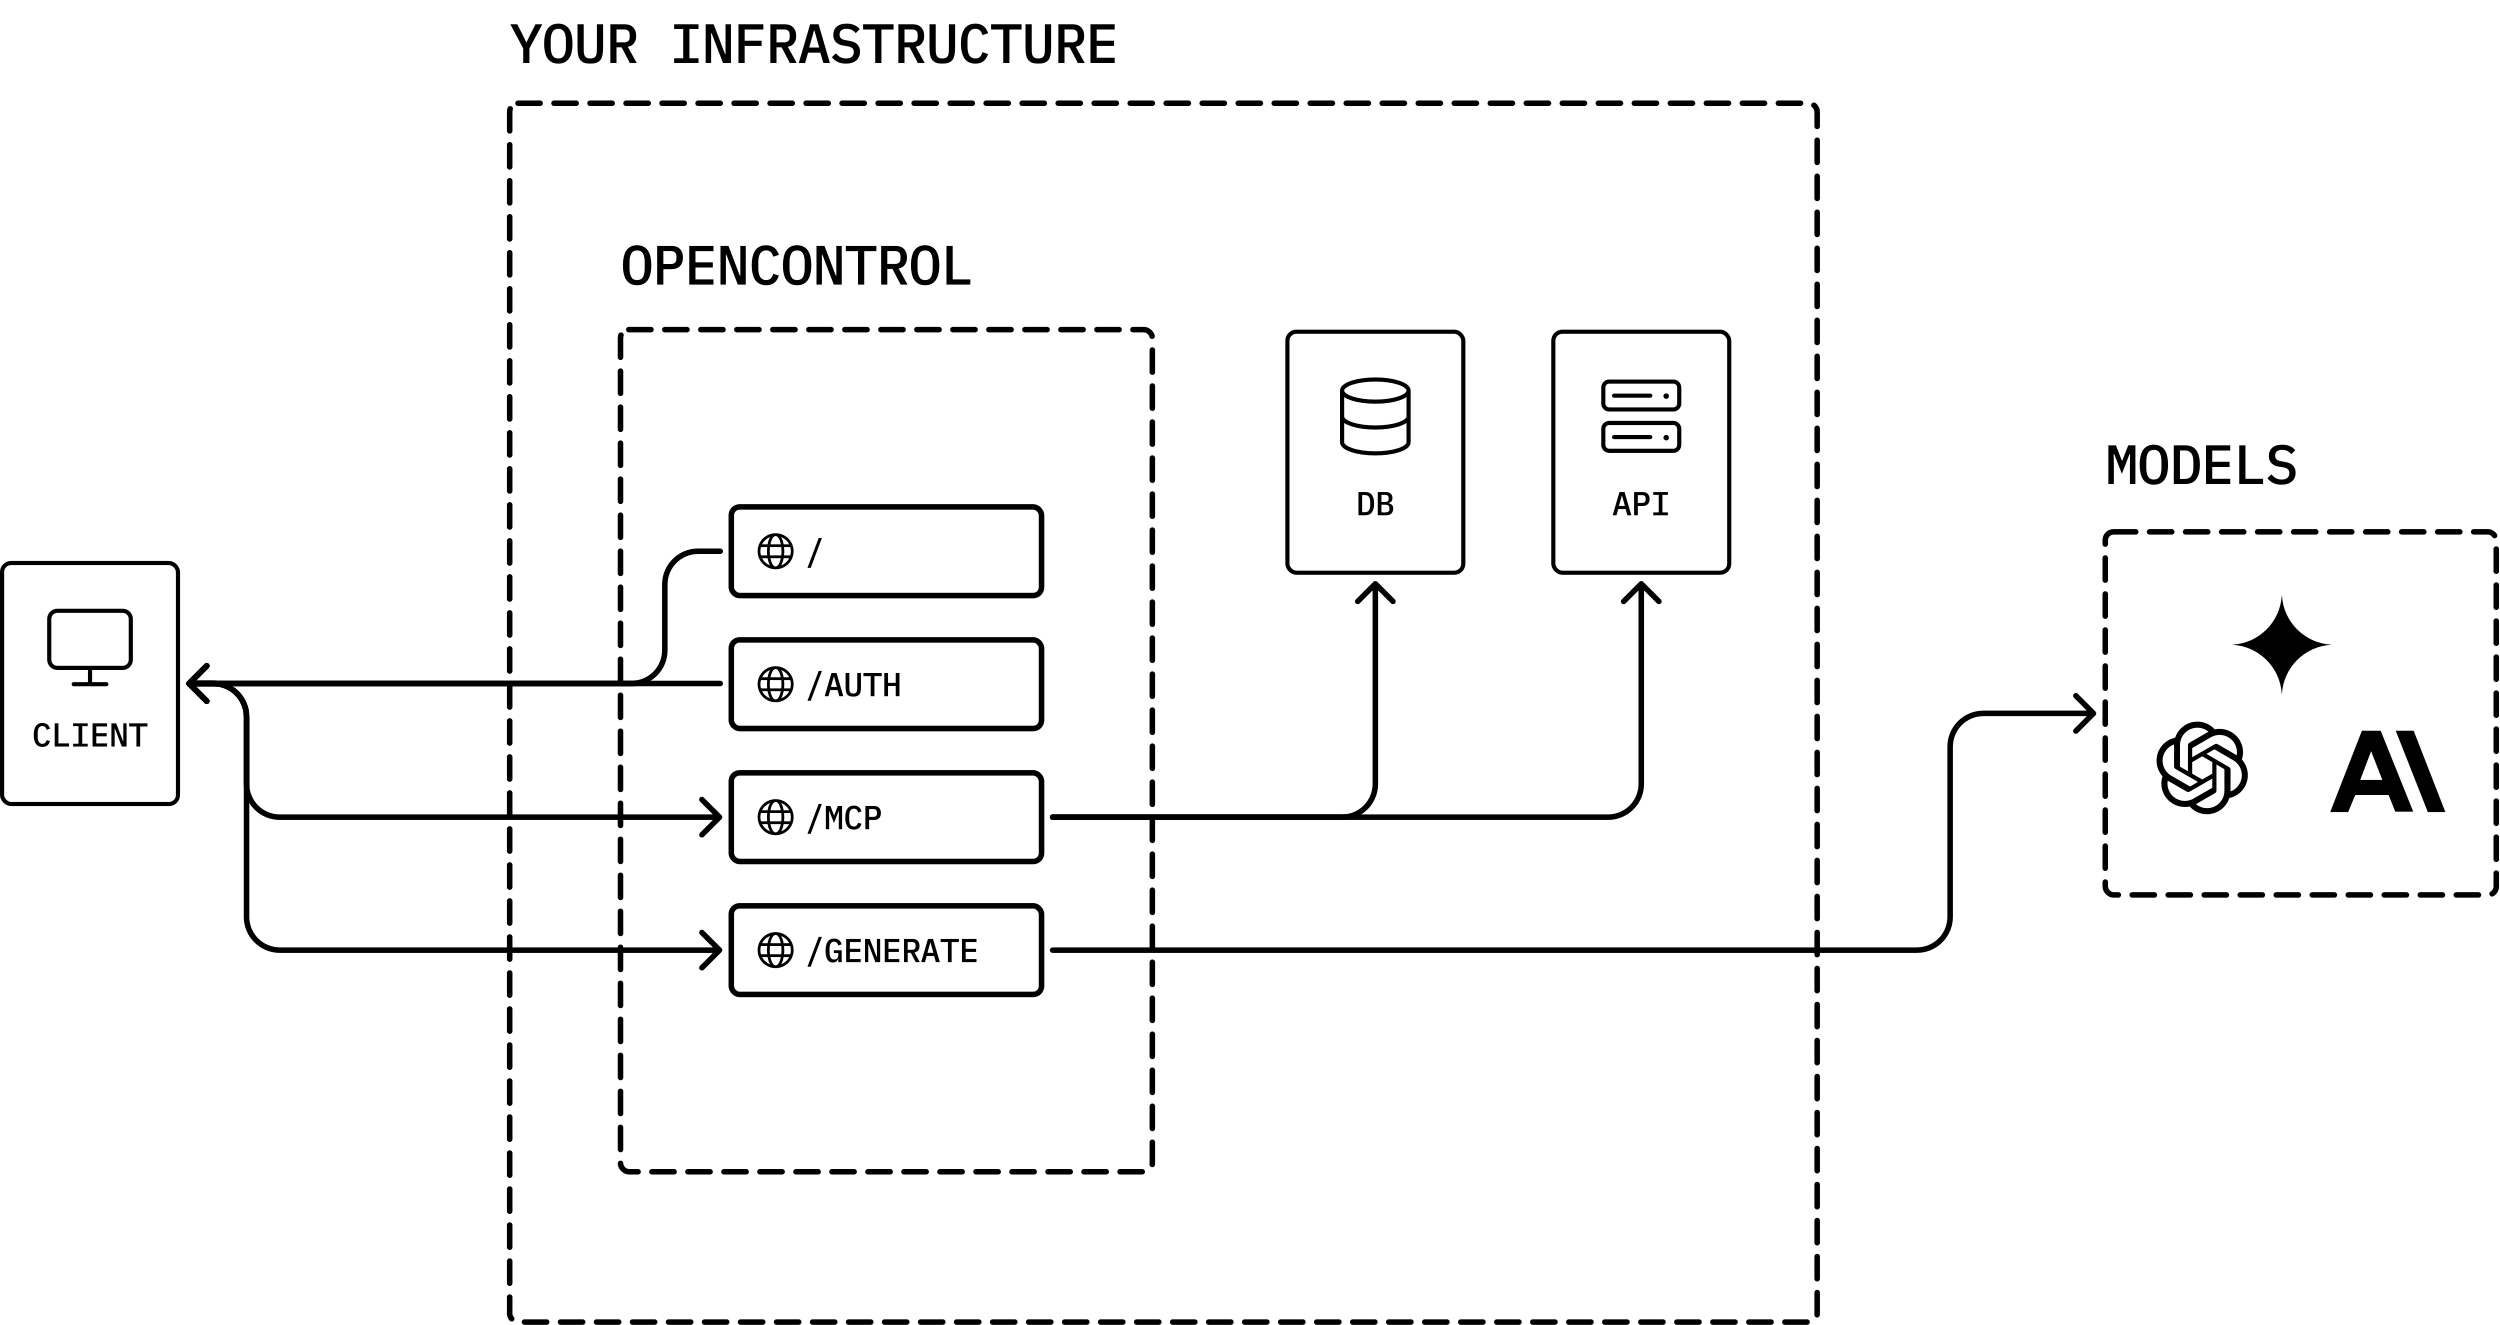 <svg width="1805" height="957" viewBox="0 0 1805 957" fill="none" xmlns="http://www.w3.org/2000/svg">
<rect x="448" y="238" width="384" height="608" rx="6" stroke="currentColor" stroke-width="4" stroke-linecap="round" stroke-dasharray="16 10"/>
<path d="M460 205.943C458.24 205.943 456.707 205.623 455.4 204.983C454.12 204.316 453.053 203.37 452.2 202.143C451.373 200.916 450.76 199.41 450.36 197.623C449.96 195.836 449.76 193.796 449.76 191.503C449.76 189.236 449.96 187.21 450.36 185.423C450.76 183.61 451.373 182.09 452.2 180.863C453.053 179.636 454.12 178.703 455.4 178.063C456.707 177.396 458.24 177.063 460 177.063C461.76 177.063 463.28 177.396 464.56 178.063C465.867 178.703 466.933 179.636 467.76 180.863C468.613 182.09 469.24 183.61 469.64 185.423C470.04 187.21 470.24 189.236 470.24 191.503C470.24 193.796 470.04 195.836 469.64 197.623C469.24 199.41 468.613 200.916 467.76 202.143C466.933 203.37 465.867 204.316 464.56 204.983C463.28 205.623 461.76 205.943 460 205.943ZM460 202.223C462 202.223 463.413 201.476 464.24 199.983C465.067 198.463 465.48 196.41 465.48 193.823V189.143C465.48 186.583 465.067 184.556 464.24 183.063C463.413 181.543 462 180.783 460 180.783C458 180.783 456.587 181.543 455.76 183.063C454.933 184.556 454.52 186.583 454.52 189.143V193.863C454.52 196.423 454.933 198.463 455.76 199.983C456.587 201.476 458 202.223 460 202.223ZM474.464 205.463V177.543H484.904C487.571 177.543 489.598 178.29 490.984 179.783C492.398 181.276 493.104 183.33 493.104 185.943C493.104 188.556 492.398 190.61 490.984 192.103C489.598 193.596 487.571 194.343 484.904 194.343H478.944V205.463H474.464ZM478.944 190.623H484.224C486.998 190.623 488.384 189.343 488.384 186.783V185.063C488.384 182.53 486.998 181.263 484.224 181.263H478.944V190.623ZM497.649 205.463V177.543H515.129V181.303H502.129V189.423H514.649V193.183H502.129V201.703H515.129V205.463H497.649ZM524.473 183.983H524.113V205.463H520.193V177.543H525.953L534.153 199.023H534.513V177.543H538.433V205.463H532.673L524.473 183.983ZM553.218 205.943C549.671 205.943 547.031 204.69 545.298 202.183C543.591 199.676 542.738 196.116 542.738 191.503C542.738 186.89 543.591 183.33 545.298 180.823C547.031 178.316 549.671 177.063 553.218 177.063C554.578 177.063 555.751 177.25 556.738 177.623C557.751 177.97 558.618 178.463 559.338 179.103C560.058 179.716 560.658 180.45 561.138 181.303C561.644 182.13 562.058 183.023 562.378 183.983L558.338 185.343C558.124 184.703 557.884 184.103 557.618 183.543C557.351 182.983 557.018 182.503 556.618 182.103C556.218 181.703 555.738 181.383 555.178 181.143C554.644 180.903 553.978 180.783 553.178 180.783C551.204 180.783 549.764 181.543 548.858 183.063C547.951 184.556 547.498 186.583 547.498 189.143V193.863C547.498 196.423 547.951 198.463 548.858 199.983C549.764 201.476 551.204 202.223 553.178 202.223C553.978 202.223 554.644 202.103 555.178 201.863C555.738 201.623 556.218 201.303 556.618 200.903C557.018 200.503 557.351 200.023 557.618 199.463C557.884 198.903 558.124 198.303 558.338 197.663L562.378 199.023C562.058 199.983 561.644 200.89 561.138 201.743C560.658 202.57 560.058 203.303 559.338 203.943C558.618 204.556 557.751 205.05 556.738 205.423C555.751 205.77 554.578 205.943 553.218 205.943ZM575.522 205.943C573.762 205.943 572.229 205.623 570.922 204.983C569.642 204.316 568.575 203.37 567.722 202.143C566.895 200.916 566.282 199.41 565.882 197.623C565.482 195.836 565.282 193.796 565.282 191.503C565.282 189.236 565.482 187.21 565.882 185.423C566.282 183.61 566.895 182.09 567.722 180.863C568.575 179.636 569.642 178.703 570.922 178.063C572.229 177.396 573.762 177.063 575.522 177.063C577.282 177.063 578.802 177.396 580.082 178.063C581.389 178.703 582.455 179.636 583.282 180.863C584.135 182.09 584.762 183.61 585.162 185.423C585.562 187.21 585.762 189.236 585.762 191.503C585.762 193.796 585.562 195.836 585.162 197.623C584.762 199.41 584.135 200.916 583.282 202.143C582.455 203.37 581.389 204.316 580.082 204.983C578.802 205.623 577.282 205.943 575.522 205.943ZM575.522 202.223C577.522 202.223 578.935 201.476 579.762 199.983C580.589 198.463 581.002 196.41 581.002 193.823V189.143C581.002 186.583 580.589 184.556 579.762 183.063C578.935 181.543 577.522 180.783 575.522 180.783C573.522 180.783 572.109 181.543 571.282 183.063C570.455 184.556 570.042 186.583 570.042 189.143V193.863C570.042 196.423 570.455 198.463 571.282 199.983C572.109 201.476 573.522 202.223 575.522 202.223ZM593.786 183.983H593.426V205.463H589.506V177.543H595.266L603.466 199.023H603.826V177.543H607.746V205.463H601.986L593.786 183.983ZM623.971 181.303V205.463H619.491V181.303H610.731V177.543H632.731V181.303H623.971ZM640.635 205.463H636.195V177.543H646.635C649.302 177.543 651.328 178.29 652.715 179.783C654.128 181.276 654.835 183.33 654.835 185.943C654.835 188.076 654.315 189.836 653.275 191.223C652.235 192.61 650.742 193.463 648.795 193.783L655.235 205.463H650.275L644.355 194.183H640.635V205.463ZM645.995 190.583C648.768 190.583 650.155 189.316 650.155 186.783V185.063C650.155 182.53 648.768 181.263 645.995 181.263H640.635V190.583H645.995ZM667.939 205.943C666.179 205.943 664.646 205.623 663.339 204.983C662.059 204.316 660.993 203.37 660.139 202.143C659.313 200.916 658.699 199.41 658.299 197.623C657.899 195.836 657.699 193.796 657.699 191.503C657.699 189.236 657.899 187.21 658.299 185.423C658.699 183.61 659.313 182.09 660.139 180.863C660.993 179.636 662.059 178.703 663.339 178.063C664.646 177.396 666.179 177.063 667.939 177.063C669.699 177.063 671.219 177.396 672.499 178.063C673.806 178.703 674.873 179.636 675.699 180.863C676.553 182.09 677.179 183.61 677.579 185.423C677.979 187.21 678.179 189.236 678.179 191.503C678.179 193.796 677.979 195.836 677.579 197.623C677.179 199.41 676.553 200.916 675.699 202.143C674.873 203.37 673.806 204.316 672.499 204.983C671.219 205.623 669.699 205.943 667.939 205.943ZM667.939 202.223C669.939 202.223 671.353 201.476 672.179 199.983C673.006 198.463 673.419 196.41 673.419 193.823V189.143C673.419 186.583 673.006 184.556 672.179 183.063C671.353 181.543 669.939 180.783 667.939 180.783C665.939 180.783 664.526 181.543 663.699 183.063C662.873 184.556 662.459 186.583 662.459 189.143V193.863C662.459 196.423 662.873 198.463 663.699 199.983C664.526 201.476 665.939 202.223 667.939 202.223ZM683.364 205.463V177.543H687.844V201.703H700.564V205.463H683.364Z" fill="currentColor"/>
<path fill-rule="evenodd" clip-rule="evenodd" d="M555.92 395C555.803 396.019 555.745 397.04 555.745 398C555.745 398.96 555.803 399.981 555.92 401H564.08C564.197 399.981 564.255 398.96 564.255 398C564.255 397.04 564.197 396.019 564.08 395H555.92ZM553.908 395C553.798 396.028 553.745 397.046 553.745 398C553.745 398.954 553.798 399.972 553.908 401H549.417C549.141 400.026 549 399.016 549 398C549 396.984 549.141 395.974 549.417 395H553.908ZM556.232 393H563.768C563.587 392.089 563.354 391.214 563.067 390.422C562.665 389.308 562.179 388.423 561.637 387.831C561.109 387.255 560.571 387 560 387C559.429 387 558.891 387.255 558.363 387.831C557.821 388.423 557.335 389.308 556.933 390.422C556.646 391.214 556.413 392.089 556.232 393ZM555.954 387.771C555.602 388.375 555.304 389.044 555.052 389.741C554.687 390.75 554.404 391.861 554.196 393H550.202C550.725 391.975 551.406 391.038 552.222 390.222C553.243 389.2 554.456 388.39 555.79 387.837C555.845 387.815 555.899 387.793 555.954 387.771ZM547.809 393.485C547.866 393.331 547.926 393.177 547.99 393.025C548.643 391.448 549.6 390.015 550.808 388.808C552.015 387.6 553.448 386.643 555.025 385.99C556.602 385.336 558.293 385 560 385C561.707 385 563.398 385.336 564.975 385.99C566.552 386.643 567.985 387.6 569.192 388.808C570.4 390.015 571.357 391.448 572.01 393.025C572.074 393.177 572.134 393.331 572.191 393.485C572.259 393.598 572.305 393.726 572.324 393.862C572.771 395.194 573 396.591 573 398C573 399.409 572.771 400.806 572.324 402.138C572.305 402.274 572.259 402.402 572.191 402.515C572.134 402.669 572.074 402.823 572.01 402.975C571.357 404.552 570.4 405.985 569.192 407.192C567.985 408.4 566.552 409.357 564.975 410.01C563.398 410.664 561.707 411 560 411C558.293 411 556.602 410.664 555.025 410.01C553.448 409.357 552.015 408.4 550.808 407.192C549.6 405.985 548.643 404.552 547.99 402.975C547.926 402.823 547.866 402.669 547.809 402.515C547.741 402.402 547.695 402.274 547.676 402.138C547.229 400.806 547 399.409 547 398C547 396.591 547.229 395.194 547.676 393.862C547.695 393.726 547.741 393.598 547.809 393.485ZM550.202 403C550.725 404.025 551.406 404.962 552.222 405.778C553.243 406.8 554.456 407.61 555.79 408.163C555.845 408.185 555.899 408.207 555.954 408.229C555.602 407.625 555.304 406.956 555.052 406.259C554.687 405.25 554.404 404.139 554.196 403H550.202ZM556.232 403C556.413 403.911 556.646 404.786 556.933 405.578C557.335 406.692 557.821 407.577 558.363 408.169C558.891 408.745 559.429 409 560 409C560.571 409 561.109 408.745 561.637 408.169C562.179 407.577 562.665 406.692 563.067 405.578C563.354 404.786 563.587 403.911 563.768 403H556.232ZM565.804 403C565.596 404.139 565.313 405.25 564.948 406.259C564.696 406.956 564.398 407.625 564.046 408.229C564.101 408.207 564.155 408.185 564.21 408.163C565.544 407.61 566.757 406.8 567.778 405.778C568.594 404.962 569.275 404.025 569.798 403H565.804ZM570.583 401C570.859 400.026 571 399.016 571 398C571 396.984 570.859 395.974 570.583 395H566.092C566.202 396.028 566.255 397.046 566.255 398C566.255 398.954 566.202 399.972 566.092 401H570.583ZM565.804 393H569.798C569.275 391.975 568.594 391.038 567.778 390.222C566.757 389.2 565.544 388.39 564.21 387.837C564.155 387.815 564.101 387.793 564.046 387.771C564.398 388.375 564.696 389.044 564.948 389.741C565.313 390.75 565.596 391.861 565.804 393Z" fill="currentColor"/>
<rect x="528" y="366" width="224" height="64" rx="6" stroke="currentColor" stroke-width="4" stroke-linecap="round"/>
<path d="M582.992 409.99L591.08 388.438H593.408L585.32 409.99H582.992Z" fill="currentColor"/>
<path fill-rule="evenodd" clip-rule="evenodd" d="M555.92 587C555.803 588.019 555.745 589.04 555.745 590C555.745 590.96 555.803 591.981 555.92 593H564.08C564.197 591.981 564.255 590.96 564.255 590C564.255 589.04 564.197 588.019 564.08 587H555.92ZM553.908 587C553.798 588.028 553.745 589.046 553.745 590C553.745 590.954 553.798 591.972 553.908 593H549.417C549.141 592.026 549 591.016 549 590C549 588.984 549.141 587.974 549.417 587H553.908ZM556.232 585H563.768C563.587 584.089 563.354 583.214 563.067 582.422C562.665 581.308 562.179 580.423 561.637 579.831C561.109 579.255 560.571 579 560 579C559.429 579 558.891 579.255 558.363 579.831C557.821 580.423 557.335 581.308 556.933 582.422C556.646 583.214 556.413 584.089 556.232 585ZM555.954 579.771C555.602 580.375 555.304 581.044 555.052 581.741C554.687 582.75 554.404 583.861 554.196 585H550.202C550.725 583.975 551.406 583.038 552.222 582.222C553.243 581.2 554.456 580.39 555.79 579.837C555.845 579.815 555.899 579.793 555.954 579.771ZM547.809 585.485C547.866 585.331 547.926 585.177 547.99 585.025C548.643 583.448 549.6 582.015 550.808 580.808C552.015 579.6 553.448 578.643 555.025 577.99C556.602 577.336 558.293 577 560 577C561.707 577 563.398 577.336 564.975 577.99C566.552 578.643 567.985 579.6 569.192 580.808C570.4 582.015 571.357 583.448 572.01 585.025C572.074 585.177 572.134 585.331 572.191 585.485C572.259 585.598 572.305 585.726 572.324 585.862C572.771 587.194 573 588.591 573 590C573 591.409 572.771 592.806 572.324 594.138C572.305 594.274 572.259 594.402 572.191 594.515C572.134 594.669 572.074 594.823 572.01 594.975C571.357 596.552 570.4 597.985 569.192 599.192C567.985 600.4 566.552 601.357 564.975 602.01C563.398 602.664 561.707 603 560 603C558.293 603 556.602 602.664 555.025 602.01C553.448 601.357 552.015 600.4 550.808 599.192C549.6 597.985 548.643 596.552 547.99 594.975C547.926 594.823 547.866 594.669 547.809 594.515C547.741 594.402 547.695 594.274 547.676 594.138C547.229 592.806 547 591.409 547 590C547 588.591 547.229 587.194 547.676 585.862C547.695 585.726 547.741 585.598 547.809 585.485ZM550.202 595C550.725 596.025 551.406 596.962 552.222 597.778C553.243 598.8 554.456 599.61 555.79 600.163C555.845 600.185 555.899 600.207 555.954 600.229C555.602 599.625 555.304 598.956 555.052 598.259C554.687 597.25 554.404 596.139 554.196 595H550.202ZM556.232 595C556.413 595.911 556.646 596.786 556.933 597.578C557.335 598.692 557.821 599.577 558.363 600.169C558.891 600.745 559.429 601 560 601C560.571 601 561.109 600.745 561.637 600.169C562.179 599.577 562.665 598.692 563.067 597.578C563.354 596.786 563.587 595.911 563.768 595H556.232ZM565.804 595C565.596 596.139 565.313 597.25 564.948 598.259C564.696 598.956 564.398 599.625 564.046 600.229C564.101 600.207 564.155 600.185 564.21 600.163C565.544 599.61 566.757 598.8 567.778 597.778C568.594 596.962 569.275 596.025 569.798 595H565.804ZM570.583 593C570.859 592.026 571 591.016 571 590C571 588.984 570.859 587.974 570.583 587H566.092C566.202 588.028 566.255 589.046 566.255 590C566.255 590.954 566.202 591.972 566.092 593H570.583ZM565.804 585H569.798C569.275 583.975 568.594 583.038 567.778 582.222C566.757 581.2 565.544 580.39 564.21 579.837C564.155 579.815 564.101 579.793 564.046 579.771C564.398 580.375 564.696 581.044 564.948 581.741C565.313 582.75 565.596 583.861 565.804 585Z" fill="currentColor"/>
<rect x="528" y="558" width="224" height="64" rx="6" stroke="currentColor" stroke-width="4" stroke-linecap="round"/>
<path d="M582.992 601.99L591.08 580.438H593.408L585.32 601.99H582.992ZM605.615 590.662L605.687 585.622H605.495L602.135 594.238L598.775 585.622H598.583L598.655 590.662V598.678H596.279V581.926H599.567L602.135 588.574H602.303L604.895 581.926H607.991V598.678H605.615V590.662ZM616.549 598.966C614.421 598.966 612.837 598.214 611.797 596.71C610.773 595.206 610.261 593.07 610.261 590.302C610.261 587.534 610.773 585.398 611.797 583.894C612.837 582.39 614.421 581.638 616.549 581.638C617.365 581.638 618.069 581.75 618.661 581.974C619.269 582.182 619.789 582.478 620.221 582.862C620.653 583.23 621.013 583.67 621.301 584.182C621.605 584.678 621.853 585.214 622.045 585.79L619.621 586.606C619.493 586.222 619.349 585.862 619.189 585.526C619.029 585.19 618.829 584.902 618.589 584.662C618.349 584.422 618.061 584.23 617.725 584.086C617.405 583.942 617.005 583.87 616.525 583.87C615.341 583.87 614.477 584.326 613.933 585.238C613.389 586.134 613.117 587.35 613.117 588.886V591.718C613.117 593.254 613.389 594.478 613.933 595.39C614.477 596.286 615.341 596.734 616.525 596.734C617.005 596.734 617.405 596.662 617.725 596.518C618.061 596.374 618.349 596.182 618.589 595.942C618.829 595.702 619.029 595.414 619.189 595.078C619.349 594.742 619.493 594.382 619.621 593.998L622.045 594.814C621.853 595.39 621.605 595.934 621.301 596.446C621.013 596.942 620.653 597.382 620.221 597.766C619.789 598.134 619.269 598.43 618.661 598.654C618.069 598.862 617.365 598.966 616.549 598.966ZM624.82 598.678V581.926H631.084C632.684 581.926 633.9 582.374 634.732 583.27C635.58 584.166 636.004 585.398 636.004 586.966C636.004 588.534 635.58 589.766 634.732 590.662C633.9 591.558 632.684 592.006 631.084 592.006H627.508V598.678H624.82ZM627.508 589.774H630.676C632.34 589.774 633.172 589.006 633.172 587.47V586.438C633.172 584.918 632.34 584.158 630.676 584.158H627.508V589.774Z" fill="currentColor"/>
<path fill-rule="evenodd" clip-rule="evenodd" d="M555.92 491C555.803 492.019 555.745 493.04 555.745 494C555.745 494.96 555.803 495.981 555.92 497H564.08C564.197 495.981 564.255 494.96 564.255 494C564.255 493.04 564.197 492.019 564.08 491H555.92ZM553.908 491C553.798 492.028 553.745 493.046 553.745 494C553.745 494.954 553.798 495.972 553.908 497H549.417C549.141 496.026 549 495.016 549 494C549 492.984 549.141 491.974 549.417 491H553.908ZM556.232 489H563.768C563.587 488.089 563.354 487.214 563.067 486.422C562.665 485.308 562.179 484.423 561.637 483.831C561.109 483.255 560.571 483 560 483C559.429 483 558.891 483.255 558.363 483.831C557.821 484.423 557.335 485.308 556.933 486.422C556.646 487.214 556.413 488.089 556.232 489ZM555.954 483.771C555.602 484.375 555.304 485.044 555.052 485.741C554.687 486.75 554.404 487.861 554.196 489H550.202C550.725 487.975 551.406 487.038 552.222 486.222C553.243 485.2 554.456 484.39 555.79 483.837C555.845 483.815 555.899 483.793 555.954 483.771ZM547.809 489.485C547.866 489.331 547.926 489.177 547.99 489.025C548.643 487.448 549.6 486.015 550.808 484.808C552.015 483.6 553.448 482.643 555.025 481.99C556.602 481.336 558.293 481 560 481C561.707 481 563.398 481.336 564.975 481.99C566.552 482.643 567.985 483.6 569.192 484.808C570.4 486.015 571.357 487.448 572.01 489.025C572.074 489.177 572.134 489.331 572.191 489.485C572.259 489.598 572.305 489.726 572.324 489.862C572.771 491.194 573 492.591 573 494C573 495.409 572.771 496.806 572.324 498.138C572.305 498.274 572.259 498.402 572.191 498.515C572.134 498.669 572.074 498.823 572.01 498.975C571.357 500.552 570.4 501.985 569.192 503.192C567.985 504.4 566.552 505.357 564.975 506.01C563.398 506.664 561.707 507 560 507C558.293 507 556.602 506.664 555.025 506.01C553.448 505.357 552.015 504.4 550.808 503.192C549.6 501.985 548.643 500.552 547.99 498.975C547.926 498.823 547.866 498.669 547.809 498.515C547.741 498.402 547.695 498.274 547.676 498.138C547.229 496.806 547 495.409 547 494C547 492.591 547.229 491.194 547.676 489.862C547.695 489.726 547.741 489.598 547.809 489.485ZM550.202 499C550.725 500.025 551.406 500.962 552.222 501.778C553.243 502.8 554.456 503.61 555.79 504.163C555.845 504.185 555.899 504.207 555.954 504.229C555.602 503.625 555.304 502.956 555.052 502.259C554.687 501.25 554.404 500.139 554.196 499H550.202ZM556.232 499C556.413 499.911 556.646 500.786 556.933 501.578C557.335 502.692 557.821 503.577 558.363 504.169C558.891 504.745 559.429 505 560 505C560.571 505 561.109 504.745 561.637 504.169C562.179 503.577 562.665 502.692 563.067 501.578C563.354 500.786 563.587 499.911 563.768 499H556.232ZM565.804 499C565.596 500.139 565.313 501.25 564.948 502.259C564.696 502.956 564.398 503.625 564.046 504.229C564.101 504.207 564.155 504.185 564.21 504.163C565.544 503.61 566.757 502.8 567.778 501.778C568.594 500.962 569.275 500.025 569.798 499H565.804ZM570.583 497C570.859 496.026 571 495.016 571 494C571 492.984 570.859 491.974 570.583 491H566.092C566.202 492.028 566.255 493.046 566.255 494C566.255 494.954 566.202 495.972 566.092 497H570.583ZM565.804 489H569.798C569.275 487.975 568.594 487.038 567.778 486.222C566.757 485.2 565.544 484.39 564.21 483.837C564.155 483.815 564.101 483.793 564.046 483.771C564.398 484.375 564.696 485.044 564.948 485.741C565.313 486.75 565.596 487.861 565.804 489Z" fill="currentColor"/>
<rect x="528" y="462" width="224" height="64" rx="6" stroke="currentColor" stroke-width="4" stroke-linecap="round"/>
<path d="M582.992 505.99L591.08 484.438H593.408L585.32 505.99H582.992ZM606.023 502.678L604.751 498.214H599.423L598.151 502.678H595.415L600.311 485.926H603.983L608.879 502.678H606.023ZM602.183 488.638H601.991L599.927 495.982H604.247L602.183 488.638ZM613.213 485.926V496.222C613.213 496.91 613.229 497.534 613.261 498.094C613.309 498.654 613.429 499.134 613.621 499.534C613.813 499.918 614.101 500.214 614.485 500.422C614.869 500.63 615.397 500.734 616.069 500.734C616.741 500.734 617.269 500.63 617.653 500.422C618.037 500.214 618.325 499.918 618.517 499.534C618.709 499.134 618.821 498.654 618.853 498.094C618.901 497.534 618.925 496.91 618.925 496.222V485.926H621.613V495.742C621.613 496.942 621.541 497.998 621.397 498.91C621.269 499.806 621.005 500.558 620.605 501.166C620.205 501.758 619.637 502.206 618.901 502.51C618.181 502.814 617.237 502.966 616.069 502.966C614.901 502.966 613.949 502.814 613.213 502.51C612.493 502.206 611.933 501.758 611.533 501.166C611.133 500.558 610.861 499.806 610.717 498.91C610.589 497.998 610.525 496.942 610.525 495.742V485.926H613.213ZM631.348 488.182V502.678H628.66V488.182H623.404V485.926H636.604V488.182H631.348ZM646.722 495.31H641.154V502.678H638.466V485.926H641.154V493.054H646.722V485.926H649.41V502.678H646.722V495.31Z" fill="currentColor"/>
<path fill-rule="evenodd" clip-rule="evenodd" d="M555.92 683C555.803 684.019 555.745 685.04 555.745 686C555.745 686.96 555.803 687.981 555.92 689H564.08C564.197 687.981 564.255 686.96 564.255 686C564.255 685.04 564.197 684.019 564.08 683H555.92ZM553.908 683C553.798 684.028 553.745 685.046 553.745 686C553.745 686.954 553.798 687.972 553.908 689H549.417C549.141 688.026 549 687.016 549 686C549 684.984 549.141 683.974 549.417 683H553.908ZM556.232 681H563.768C563.587 680.089 563.354 679.214 563.067 678.422C562.665 677.308 562.179 676.423 561.637 675.831C561.109 675.255 560.571 675 560 675C559.429 675 558.891 675.255 558.363 675.831C557.821 676.423 557.335 677.308 556.933 678.422C556.646 679.214 556.413 680.089 556.232 681ZM555.954 675.771C555.602 676.375 555.304 677.044 555.052 677.741C554.687 678.75 554.404 679.861 554.196 681H550.202C550.725 679.975 551.406 679.038 552.222 678.222C553.243 677.2 554.456 676.39 555.79 675.837C555.845 675.815 555.899 675.793 555.954 675.771ZM547.809 681.485C547.866 681.331 547.926 681.177 547.99 681.025C548.643 679.448 549.6 678.015 550.808 676.808C552.015 675.6 553.448 674.643 555.025 673.99C556.602 673.336 558.293 673 560 673C561.707 673 563.398 673.336 564.975 673.99C566.552 674.643 567.985 675.6 569.192 676.808C570.4 678.015 571.357 679.448 572.01 681.025C572.074 681.177 572.134 681.331 572.191 681.485C572.259 681.598 572.305 681.726 572.324 681.862C572.771 683.194 573 684.591 573 686C573 687.409 572.771 688.806 572.324 690.138C572.305 690.274 572.259 690.402 572.191 690.515C572.134 690.669 572.074 690.823 572.01 690.975C571.357 692.552 570.4 693.985 569.192 695.192C567.985 696.4 566.552 697.357 564.975 698.01C563.398 698.664 561.707 699 560 699C558.293 699 556.602 698.664 555.025 698.01C553.448 697.357 552.015 696.4 550.808 695.192C549.6 693.985 548.643 692.552 547.99 690.975C547.926 690.823 547.866 690.669 547.809 690.515C547.741 690.402 547.695 690.274 547.676 690.138C547.229 688.806 547 687.409 547 686C547 684.591 547.229 683.194 547.676 681.862C547.695 681.726 547.741 681.598 547.809 681.485ZM550.202 691C550.725 692.025 551.406 692.962 552.222 693.778C553.243 694.8 554.456 695.61 555.79 696.163C555.845 696.185 555.899 696.207 555.954 696.229C555.602 695.625 555.304 694.956 555.052 694.259C554.687 693.25 554.404 692.139 554.196 691H550.202ZM556.232 691C556.413 691.911 556.646 692.786 556.933 693.578C557.335 694.692 557.821 695.577 558.363 696.169C558.891 696.745 559.429 697 560 697C560.571 697 561.109 696.745 561.637 696.169C562.179 695.577 562.665 694.692 563.067 693.578C563.354 692.786 563.587 691.911 563.768 691H556.232ZM565.804 691C565.596 692.139 565.313 693.25 564.948 694.259C564.696 694.956 564.398 695.625 564.046 696.229C564.101 696.207 564.155 696.185 564.21 696.163C565.544 695.61 566.757 694.8 567.778 693.778C568.594 692.962 569.275 692.025 569.798 691H565.804ZM570.583 689C570.859 688.026 571 687.016 571 686C571 684.984 570.859 683.974 570.583 683H566.092C566.202 684.028 566.255 685.046 566.255 686C566.255 686.954 566.202 687.972 566.092 689H570.583ZM565.804 681H569.798C569.275 679.975 568.594 679.038 567.778 678.222C566.757 677.2 565.544 676.39 564.21 675.837C564.155 675.815 564.101 675.793 564.046 675.771C564.398 676.375 564.696 677.044 564.948 677.741C565.313 678.75 565.596 679.861 565.804 681Z" fill="currentColor"/>
<rect x="528" y="654" width="224" height="64" rx="6" stroke="currentColor" stroke-width="4" stroke-linecap="round"/>
<path d="M582.992 697.99L591.08 676.438H593.408L585.32 697.99H582.992ZM605.255 692.374H605.087C604.943 692.71 604.767 693.038 604.559 693.358C604.367 693.662 604.119 693.934 603.815 694.174C603.527 694.414 603.175 694.606 602.759 694.75C602.343 694.894 601.863 694.966 601.319 694.966C599.575 694.966 598.263 694.222 597.383 692.734C596.503 691.246 596.063 689.142 596.063 686.422C596.063 683.574 596.567 681.398 597.575 679.894C598.583 678.39 600.127 677.638 602.207 677.638C603.023 677.638 603.735 677.75 604.343 677.974C604.967 678.198 605.495 678.502 605.927 678.886C606.359 679.254 606.719 679.694 607.007 680.206C607.295 680.702 607.527 681.23 607.703 681.79L605.279 682.606C605.151 682.238 605.007 681.894 604.847 681.574C604.687 681.238 604.487 680.942 604.247 680.686C604.023 680.43 603.743 680.23 603.407 680.086C603.087 679.942 602.695 679.87 602.231 679.87C601.063 679.87 600.215 680.326 599.687 681.238C599.175 682.134 598.919 683.35 598.919 684.886V687.55C598.919 688.318 598.975 689.022 599.087 689.662C599.199 690.302 599.383 690.854 599.639 691.318C599.911 691.766 600.255 692.118 600.671 692.374C601.103 692.63 601.623 692.758 602.231 692.758C603.207 692.758 603.951 692.47 604.463 691.894C604.991 691.302 605.255 690.55 605.255 689.638V688.126H602.015V686.11H607.703V694.678H605.255V692.374ZM610.933 694.678V677.926H621.421V680.182H613.621V685.054H621.133V687.31H613.621V692.422H621.421V694.678H610.933ZM627.1 681.79H626.884V694.678H624.532V677.926H627.988L632.908 690.814H633.124V677.926H635.476V694.678H632.02L627.1 681.79ZM638.802 694.678V677.926H649.29V680.182H641.49V685.054H649.002V687.31H641.49V692.422H649.29V694.678H638.802ZM655.353 694.678H652.689V677.926H658.953C660.553 677.926 661.769 678.374 662.601 679.27C663.449 680.166 663.873 681.398 663.873 682.966C663.873 684.246 663.561 685.302 662.937 686.134C662.313 686.966 661.417 687.478 660.249 687.67L664.113 694.678H661.137L657.585 687.91H655.353V694.678ZM658.569 685.75C660.233 685.75 661.065 684.99 661.065 683.47V682.438C661.065 680.918 660.233 680.158 658.569 680.158H655.353V685.75H658.569ZM675.696 694.678L674.424 690.214H669.096L667.824 694.678H665.088L669.984 677.926H673.656L678.552 694.678H675.696ZM671.856 680.638H671.664L669.6 687.982H673.92L671.856 680.638ZM687.086 680.182V694.678H684.398V680.182H679.142V677.926H692.342V680.182H687.086ZM694.541 694.678V677.926H705.029V680.182H697.229V685.054H704.741V687.31H697.229V692.422H705.029V694.678H694.541Z" fill="currentColor"/>
<rect x="368" y="74.537" width="944" height="880" rx="6" stroke="currentColor" stroke-width="4" stroke-linecap="round" stroke-dasharray="16 10"/>
<path d="M377.76 45.463V34.943L368.48 17.543H373.48L377.04 24.503L379.92 30.463H380.16L383.08 24.503L386.64 17.543H391.52L382.24 34.943V45.463H377.76ZM403.104 45.943C401.344 45.943 399.811 45.623 398.504 44.983C397.224 44.316 396.158 43.37 395.304 42.143C394.478 40.916 393.864 39.41 393.464 37.623C393.064 35.836 392.864 33.796 392.864 31.503C392.864 29.236 393.064 27.21 393.464 25.423C393.864 23.61 394.478 22.09 395.304 20.863C396.158 19.636 397.224 18.703 398.504 18.063C399.811 17.396 401.344 17.063 403.104 17.063C404.864 17.063 406.384 17.396 407.664 18.063C408.971 18.703 410.038 19.636 410.864 20.863C411.718 22.09 412.344 23.61 412.744 25.423C413.144 27.21 413.344 29.236 413.344 31.503C413.344 33.796 413.144 35.836 412.744 37.623C412.344 39.41 411.718 40.916 410.864 42.143C410.038 43.37 408.971 44.316 407.664 44.983C406.384 45.623 404.864 45.943 403.104 45.943ZM403.104 42.223C405.104 42.223 406.518 41.476 407.344 39.983C408.171 38.463 408.584 36.41 408.584 33.823V29.143C408.584 26.583 408.171 24.556 407.344 23.063C406.518 21.543 405.104 20.783 403.104 20.783C401.104 20.783 399.691 21.543 398.864 23.063C398.038 24.556 397.624 26.583 397.624 29.143V33.863C397.624 36.423 398.038 38.463 398.864 39.983C399.691 41.476 401.104 42.223 403.104 42.223ZM421.449 17.543V34.703C421.449 35.85 421.475 36.89 421.529 37.823C421.609 38.756 421.809 39.556 422.129 40.223C422.449 40.863 422.929 41.356 423.569 41.703C424.209 42.05 425.089 42.223 426.209 42.223C427.329 42.223 428.209 42.05 428.849 41.703C429.489 41.356 429.969 40.863 430.289 40.223C430.609 39.556 430.795 38.756 430.849 37.823C430.929 36.89 430.969 35.85 430.969 34.703V17.543H435.449V33.903C435.449 35.903 435.329 37.663 435.089 39.183C434.875 40.676 434.435 41.93 433.769 42.943C433.102 43.93 432.155 44.676 430.929 45.183C429.729 45.69 428.155 45.943 426.209 45.943C424.262 45.943 422.675 45.69 421.449 45.183C420.249 44.676 419.315 43.93 418.649 42.943C417.982 41.93 417.529 40.676 417.289 39.183C417.075 37.663 416.969 35.903 416.969 33.903V17.543H421.449ZM445.113 45.463H440.673V17.543H451.113C453.78 17.543 455.806 18.29 457.193 19.783C458.606 21.276 459.313 23.33 459.313 25.943C459.313 28.076 458.793 29.836 457.753 31.223C456.713 32.61 455.22 33.463 453.273 33.783L459.713 45.463H454.753L448.833 34.183H445.113V45.463ZM450.473 30.583C453.246 30.583 454.633 29.316 454.633 26.783V25.063C454.633 22.53 453.246 21.263 450.473 21.263H445.113V30.583H450.473ZM486.722 45.463V42.063H493.282V20.943H486.722V17.543H504.322V20.943H497.762V42.063H504.322V45.463H486.722ZM513.786 23.983H513.426V45.463H509.506V17.543H515.266L523.466 39.023H523.826V17.543H527.746V45.463H521.986L513.786 23.983ZM533.171 45.463V17.543H551.131V21.303H537.651V29.423H549.891V33.183H537.651V45.463H533.171ZM560.635 45.463H556.195V17.543H566.635C569.302 17.543 571.328 18.29 572.715 19.783C574.128 21.276 574.835 23.33 574.835 25.943C574.835 28.076 574.315 29.836 573.275 31.223C572.235 32.61 570.742 33.463 568.795 33.783L575.235 45.463H570.275L564.355 34.183H560.635V45.463ZM565.995 30.583C568.768 30.583 570.155 29.316 570.155 26.783V25.063C570.155 22.53 568.768 21.263 565.995 21.263H560.635V30.583H565.995ZM594.419 45.463L592.299 38.023H583.419L581.299 45.463H576.739L584.899 17.543H591.019L599.179 45.463H594.419ZM588.019 22.063H587.699L584.259 34.303H591.459L588.019 22.063ZM610.804 45.943C608.377 45.943 606.337 45.516 604.684 44.663C603.03 43.81 601.67 42.676 600.604 41.263L603.484 38.503C604.55 39.783 605.684 40.73 606.884 41.343C608.084 41.93 609.444 42.223 610.964 42.223C612.724 42.223 614.07 41.823 615.004 41.023C615.964 40.223 616.444 39.076 616.444 37.583C616.444 36.383 616.097 35.463 615.404 34.823C614.71 34.156 613.524 33.676 611.844 33.383L608.804 32.903C607.47 32.69 606.35 32.343 605.444 31.863C604.537 31.356 603.804 30.77 603.244 30.103C602.684 29.41 602.27 28.65 602.004 27.823C601.764 26.97 601.644 26.076 601.644 25.143C601.644 22.503 602.497 20.503 604.204 19.143C605.91 17.756 608.257 17.063 611.244 17.063C613.457 17.063 615.337 17.423 616.884 18.143C618.457 18.836 619.724 19.823 620.684 21.103L617.884 23.903C617.11 22.97 616.19 22.223 615.124 21.663C614.084 21.076 612.79 20.783 611.244 20.783C609.59 20.783 608.324 21.143 607.444 21.863C606.59 22.556 606.164 23.583 606.164 24.943C606.164 26.09 606.497 26.996 607.164 27.663C607.857 28.303 609.07 28.77 610.804 29.063L613.764 29.583C616.27 30.036 618.097 30.956 619.244 32.343C620.39 33.703 620.964 35.37 620.964 37.343C620.964 38.623 620.737 39.796 620.284 40.863C619.857 41.93 619.204 42.836 618.324 43.583C617.47 44.33 616.404 44.916 615.124 45.343C613.87 45.743 612.43 45.943 610.804 45.943ZM636.388 21.303V45.463H631.908V21.303H623.148V17.543H645.148V21.303H636.388ZM653.053 45.463H648.613V17.543H659.053C661.719 17.543 663.746 18.29 665.133 19.783C666.546 21.276 667.253 23.33 667.253 25.943C667.253 28.076 666.733 29.836 665.693 31.223C664.653 32.61 663.159 33.463 661.213 33.783L667.653 45.463H662.693L656.773 34.183H653.053V45.463ZM658.413 30.583C661.186 30.583 662.573 29.316 662.573 26.783V25.063C662.573 22.53 661.186 21.263 658.413 21.263H653.053V30.583H658.413ZM675.597 17.543V34.703C675.597 35.85 675.624 36.89 675.677 37.823C675.757 38.756 675.957 39.556 676.277 40.223C676.597 40.863 677.077 41.356 677.717 41.703C678.357 42.05 679.237 42.223 680.357 42.223C681.477 42.223 682.357 42.05 682.997 41.703C683.637 41.356 684.117 40.863 684.437 40.223C684.757 39.556 684.944 38.756 684.997 37.823C685.077 36.89 685.117 35.85 685.117 34.703V17.543H689.597V33.903C689.597 35.903 689.477 37.663 689.237 39.183C689.024 40.676 688.584 41.93 687.917 42.943C687.25 43.93 686.304 44.676 685.077 45.183C683.877 45.69 682.304 45.943 680.357 45.943C678.41 45.943 676.824 45.69 675.597 45.183C674.397 44.676 673.464 43.93 672.797 42.943C672.13 41.93 671.677 40.676 671.437 39.183C671.224 37.663 671.117 35.903 671.117 33.903V17.543H675.597ZM704.261 45.943C700.715 45.943 698.075 44.69 696.341 42.183C694.635 39.676 693.781 36.116 693.781 31.503C693.781 26.89 694.635 23.33 696.341 20.823C698.075 18.316 700.715 17.063 704.261 17.063C705.621 17.063 706.795 17.25 707.781 17.623C708.795 17.97 709.661 18.463 710.381 19.103C711.101 19.716 711.701 20.45 712.181 21.303C712.688 22.13 713.101 23.023 713.421 23.983L709.381 25.343C709.168 24.703 708.928 24.103 708.661 23.543C708.395 22.983 708.061 22.503 707.661 22.103C707.261 21.703 706.781 21.383 706.221 21.143C705.688 20.903 705.021 20.783 704.221 20.783C702.248 20.783 700.808 21.543 699.901 23.063C698.995 24.556 698.541 26.583 698.541 29.143V33.863C698.541 36.423 698.995 38.463 699.901 39.983C700.808 41.476 702.248 42.223 704.221 42.223C705.021 42.223 705.688 42.103 706.221 41.863C706.781 41.623 707.261 41.303 707.661 40.903C708.061 40.503 708.395 40.023 708.661 39.463C708.928 38.903 709.168 38.303 709.381 37.663L713.421 39.023C713.101 39.983 712.688 40.89 712.181 41.743C711.701 42.57 711.101 43.303 710.381 43.943C709.661 44.556 708.795 45.05 707.781 45.423C706.795 45.77 705.621 45.943 704.261 45.943ZM728.806 21.303V45.463H724.326V21.303H715.566V17.543H737.566V21.303H728.806ZM744.91 17.543V34.703C744.91 35.85 744.937 36.89 744.99 37.823C745.07 38.756 745.27 39.556 745.59 40.223C745.91 40.863 746.39 41.356 747.03 41.703C747.67 42.05 748.55 42.223 749.67 42.223C750.79 42.223 751.67 42.05 752.31 41.703C752.95 41.356 753.43 40.863 753.75 40.223C754.07 39.556 754.257 38.756 754.31 37.823C754.39 36.89 754.43 35.85 754.43 34.703V17.543H758.91V33.903C758.91 35.903 758.79 37.663 758.55 39.183C758.337 40.676 757.897 41.93 757.23 42.943C756.563 43.93 755.617 44.676 754.39 45.183C753.19 45.69 751.617 45.943 749.67 45.943C747.723 45.943 746.137 45.69 744.91 45.183C743.71 44.676 742.777 43.93 742.11 42.943C741.443 41.93 740.99 40.676 740.75 39.183C740.537 37.663 740.43 35.903 740.43 33.903V17.543H744.91ZM768.574 45.463H764.134V17.543H774.574C777.241 17.543 779.268 18.29 780.654 19.783C782.068 21.276 782.774 23.33 782.774 25.943C782.774 28.076 782.254 29.836 781.214 31.223C780.174 32.61 778.681 33.463 776.734 33.783L783.174 45.463H778.214L772.294 34.183H768.574V45.463ZM773.934 30.583C776.708 30.583 778.094 29.316 778.094 26.783V25.063C778.094 22.53 776.708 21.263 773.934 21.263H768.574V30.583H773.934ZM787.319 45.463V17.543H804.799V21.303H791.799V29.423H804.319V33.183H791.799V41.703H804.799V45.463H787.319Z" fill="currentColor"/>
<rect x="929.5" y="239.5" width="127" height="174" rx="6.5" stroke="currentColor" stroke-width="3"/>
<path d="M1017 282C1017 286.418 1006.25 290 993 290C979.745 290 969 286.418 969 282M1017 282C1017 277.582 1006.25 274 993 274C979.745 274 969 277.582 969 282M1017 282V319.333C1017 323.76 1006.33 327.333 993 327.333C979.667 327.333 969 323.76 969 319.333V282M1017 300.667C1017 305.093 1006.33 308.667 993 308.667C979.667 308.667 969 305.093 969 300.667" stroke="currentColor" stroke-width="3" stroke-linecap="round" stroke-linejoin="round"/>
<path d="M980.805 355.248H985.797C987.941 355.248 989.525 355.96 990.549 357.384C991.589 358.808 992.109 360.888 992.109 363.624C992.109 366.36 991.589 368.44 990.549 369.864C989.525 371.288 987.941 372 985.797 372H980.805V355.248ZM985.629 369.792C986.861 369.792 987.773 369.384 988.365 368.568C988.973 367.736 989.277 366.552 989.277 365.016V362.232C989.277 360.696 988.973 359.52 988.365 358.704C987.773 357.872 986.861 357.456 985.629 357.456H983.469V369.792H985.629ZM994.764 355.248H1000.55C1002.07 355.248 1003.24 355.64 1004.08 356.424C1004.92 357.208 1005.35 358.28 1005.35 359.64C1005.35 360.616 1005.11 361.392 1004.63 361.968C1004.15 362.544 1003.5 362.952 1002.68 363.192V363.312C1003.66 363.536 1004.44 363.968 1005.04 364.608C1005.63 365.232 1005.92 366.12 1005.92 367.272C1005.92 367.96 1005.81 368.592 1005.59 369.168C1005.36 369.744 1005.04 370.248 1004.63 370.68C1004.21 371.096 1003.71 371.424 1003.12 371.664C1002.54 371.888 1001.9 372 1001.2 372H994.764V355.248ZM1000.38 369.936C1001.28 369.936 1001.96 369.752 1002.44 369.384C1002.92 369.016 1003.16 368.424 1003.16 367.608V366.744C1003.16 365.928 1002.92 365.336 1002.44 364.968C1001.96 364.6 1001.28 364.416 1000.38 364.416H997.404V369.936H1000.38ZM999.996 362.448C1000.84 362.448 1001.48 362.288 1001.92 361.968C1002.36 361.632 1002.59 361.08 1002.59 360.312V359.448C1002.59 358.68 1002.36 358.136 1001.92 357.816C1001.48 357.48 1000.84 357.312 999.996 357.312H997.404V362.448H999.996Z" fill="currentColor"/>
<rect x="1121.5" y="239.5" width="127" height="174" rx="6.5" stroke="currentColor" stroke-width="3"/>
<path d="M1208.13 276H1161.87C1159.78 276 1158.09 277.693 1158.09 279.782V291.345C1158.09 293.434 1159.78 295.127 1161.87 295.127H1208.13C1210.22 295.127 1211.91 293.434 1211.91 291.345V279.782C1211.91 277.693 1210.22 276 1208.13 276ZM1208.13 305.873H1161.87C1159.78 305.873 1158.09 307.566 1158.09 309.655V321.218C1158.09 323.307 1159.78 325 1161.87 325H1208.13C1210.22 325 1211.91 323.307 1211.91 321.218V309.655C1211.91 307.566 1210.22 305.873 1208.13 305.873ZM1161.87 275H1208.13C1210.77 275 1212.91 277.141 1212.91 279.782V291.345C1212.91 293.986 1210.77 296.127 1208.13 296.127H1161.87C1159.23 296.127 1157.09 293.986 1157.09 291.345V279.782C1157.09 277.141 1159.23 275 1161.87 275ZM1161.87 304.873H1208.13C1210.77 304.873 1212.91 307.014 1212.91 309.655V321.218C1212.91 323.859 1210.77 326 1208.13 326H1161.87C1159.23 326 1157.09 323.859 1157.09 321.218V309.655C1157.09 307.014 1159.23 304.873 1161.87 304.873ZM1204 286C1204 286.552 1203.55 287 1203 287C1202.45 287 1202 286.552 1202 286C1202 285.448 1202.45 285 1203 285C1203.55 285 1204 285.448 1204 286ZM1204 316C1204 316.552 1203.55 317 1203 317C1202.45 317 1202 316.552 1202 316C1202 315.448 1202.45 315 1203 315C1203.55 315 1204 315.448 1204 316ZM1164.82 285.668C1164.82 285.392 1165.05 285.168 1165.32 285.168H1191.56C1191.84 285.168 1192.06 285.392 1192.06 285.668C1192.06 285.944 1191.84 286.168 1191.56 286.168H1165.32C1165.05 286.168 1164.82 285.944 1164.82 285.668ZM1164.82 315.573C1164.82 315.297 1165.05 315.073 1165.32 315.073H1191.56C1191.84 315.073 1192.06 315.297 1192.06 315.573C1192.06 315.849 1191.84 316.073 1191.56 316.073H1165.32C1165.05 316.073 1164.82 315.849 1164.82 315.573Z" stroke="currentColor" stroke-width="2" stroke-linecap="round"/>
<path d="M1174.96 372L1173.69 367.536H1168.36L1167.09 372H1164.35L1169.25 355.248H1172.92L1177.81 372H1174.96ZM1171.12 357.96H1170.93L1168.86 365.304H1173.18L1171.12 357.96ZM1179.82 372V355.248H1186.08C1187.68 355.248 1188.9 355.696 1189.73 356.592C1190.58 357.488 1191 358.72 1191 360.288C1191 361.856 1190.58 363.088 1189.73 363.984C1188.9 364.88 1187.68 365.328 1186.08 365.328H1182.51V372H1179.82ZM1182.51 363.096H1185.68C1187.34 363.096 1188.17 362.328 1188.17 360.792V359.76C1188.17 358.24 1187.34 357.48 1185.68 357.48H1182.51V363.096ZM1193.66 372V369.96H1197.6V357.288H1193.66V355.248H1204.22V357.288H1200.28V369.96H1204.22V372H1193.66Z" fill="currentColor"/>
<path d="M760 588C758.895 588 758 588.895 758 590C758 591.105 758.895 592 760 592V588ZM994.414 420.086C993.633 419.305 992.367 419.305 991.586 420.086L978.858 432.814C978.077 433.595 978.077 434.861 978.858 435.642C979.639 436.423 980.905 436.423 981.686 435.642L993 424.328L1004.31 435.642C1005.09 436.423 1006.36 436.423 1007.14 435.642C1007.92 434.861 1007.92 433.595 1007.14 432.814L994.414 420.086ZM760 592H969V588H760V592ZM995 566V421.5H991V566H995ZM969 592C983.359 592 995 580.359 995 566H991C991 578.15 981.15 588 969 588V592Z" fill="currentColor"/>
<path d="M760 588C758.895 588 758 588.895 758 590C758 591.105 758.895 592 760 592V588ZM1186.41 420.086C1185.63 419.305 1184.37 419.305 1183.59 420.086L1170.86 432.814C1170.08 433.595 1170.08 434.861 1170.86 435.642C1171.64 436.423 1172.91 436.423 1173.69 435.642L1185 424.328L1196.31 435.642C1197.09 436.423 1198.36 436.423 1199.14 435.642C1199.92 434.861 1199.92 433.595 1199.14 432.814L1186.41 420.086ZM760 592H1161V588H760V592ZM1187 566V421.5H1183V566H1187ZM1161 592C1175.36 592 1187 580.359 1187 566H1183C1183 578.15 1173.15 588 1161 588V592Z" fill="currentColor"/>
<path d="M1742.66 527.583H1729.71L1752.9 586.333H1765.56L1742.66 527.583ZM1705.3 527.583L1682.4 586.333H1695.36L1700.48 573.98H1724.58L1729.4 586.032H1742.36L1718.86 527.583H1705.3ZM1704.1 563.135L1711.93 542.345L1720.06 563.135H1704.1Z" fill="currentColor"/>
<g clip-path="url(#clip0_2017_268)">
<path d="M1618.64 548.367C1619.38 546.115 1619.64 543.73 1619.39 541.37C1619.15 539.01 1618.4 536.73 1617.2 534.683C1613.55 528.333 1606.22 525.067 1599.06 526.602C1597.08 524.396 1594.55 522.752 1591.73 521.832C1588.91 520.913 1585.9 520.752 1583 521.365C1580.09 521.978 1577.41 523.344 1575.2 525.325C1572.99 527.306 1571.35 529.833 1570.42 532.652C1568.1 533.129 1565.9 534.097 1563.98 535.49C1562.06 536.884 1560.46 538.671 1559.28 540.734C1555.6 547.073 1556.43 555.07 1561.35 560.509C1560.6 562.76 1560.34 565.145 1560.59 567.505C1560.83 569.865 1561.58 572.145 1562.78 574.193C1566.43 580.545 1573.77 583.811 1580.93 582.274C1582.51 584.048 1584.44 585.465 1586.61 586.431C1588.78 587.398 1591.12 587.891 1593.5 587.877C1600.83 587.884 1607.34 583.146 1609.58 576.157C1611.9 575.68 1614.1 574.712 1616.02 573.318C1617.94 571.925 1619.54 570.138 1620.72 568.076C1624.36 561.748 1623.52 553.794 1618.64 548.367ZM1593.5 583.5C1590.57 583.505 1587.73 582.478 1585.48 580.6L1585.88 580.376L1599.19 572.69C1599.52 572.496 1599.8 572.218 1599.99 571.886C1600.18 571.553 1600.28 571.176 1600.28 570.792V552.019L1605.91 555.275C1605.97 555.304 1606.01 555.357 1606.02 555.42V570.976C1606.01 577.887 1600.41 583.486 1593.5 583.5ZM1566.58 572.005C1565.11 569.468 1564.58 566.494 1565.09 563.607L1565.48 563.844L1578.81 571.53C1579.14 571.723 1579.51 571.825 1579.9 571.825C1580.28 571.825 1580.65 571.723 1580.98 571.53L1597.27 562.143V568.643C1597.26 568.676 1597.26 568.709 1597.24 568.739C1597.22 568.769 1597.2 568.794 1597.17 568.814L1583.69 576.592C1577.69 580.045 1570.04 577.992 1566.58 572.005ZM1563.07 543.001C1564.55 540.448 1566.88 538.501 1569.66 537.504V553.324C1569.66 553.706 1569.75 554.082 1569.94 554.414C1570.13 554.746 1570.41 555.02 1570.74 555.209L1586.94 564.556L1581.31 567.812C1581.28 567.828 1581.25 567.837 1581.22 567.837C1581.18 567.837 1581.15 567.828 1581.12 567.812L1567.66 560.048C1561.68 556.581 1559.62 548.93 1563.07 542.936V543.001ZM1609.32 553.746L1593.06 544.306L1598.68 541.063C1598.71 541.047 1598.74 541.039 1598.78 541.039C1598.81 541.039 1598.84 541.047 1598.87 541.063L1612.33 548.842C1614.39 550.029 1616.07 551.778 1617.17 553.883C1618.27 555.988 1618.75 558.363 1618.56 560.731C1618.36 563.099 1617.49 565.362 1616.06 567.255C1614.62 569.149 1612.68 570.595 1610.45 571.424V555.604C1610.44 555.223 1610.33 554.851 1610.13 554.525C1609.93 554.199 1609.65 553.931 1609.32 553.746ZM1614.92 545.322L1614.52 545.084L1601.22 537.333C1600.89 537.138 1600.51 537.035 1600.13 537.035C1599.74 537.035 1599.36 537.138 1599.03 537.333L1582.76 546.719V540.22C1582.76 540.187 1582.77 540.154 1582.78 540.124C1582.79 540.093 1582.82 540.068 1582.84 540.049L1596.3 532.284C1598.37 531.095 1600.72 530.519 1603.1 530.622C1605.48 530.725 1607.78 531.502 1609.73 532.865C1611.69 534.227 1613.21 536.117 1614.13 538.313C1615.05 540.51 1615.32 542.923 1614.92 545.269L1614.92 545.322ZM1579.69 556.844L1574.06 553.601C1574.04 553.584 1574.01 553.561 1573.99 553.533C1573.97 553.506 1573.96 553.475 1573.96 553.442V537.926C1573.96 535.546 1574.64 533.215 1575.92 531.208C1577.2 529.2 1579.02 527.598 1581.18 526.588C1583.33 525.579 1585.73 525.204 1588.09 525.508C1590.45 525.811 1592.68 526.78 1594.51 528.302L1594.11 528.526L1580.8 536.212C1580.47 536.407 1580.19 536.684 1580 537.017C1579.81 537.349 1579.71 537.726 1579.71 538.111L1579.69 556.844ZM1582.75 550.252L1590 546.073L1597.27 550.252V558.61L1590.03 562.789L1582.76 558.61L1582.75 550.252Z" fill="currentColor"/>
</g>
<path d="M1682.9 465.564C1673.71 466.126 1665.04 470.03 1658.53 476.541C1652.02 483.052 1648.12 491.719 1647.56 500.91H1647.42C1646.28 481.912 1631.08 466.712 1612.08 465.564V465.422C1631.08 464.289 1646.28 449.085 1647.43 430.091H1647.57C1648.72 449.085 1663.92 464.289 1682.92 465.437V465.564H1682.9Z" fill="currentColor"/>
<rect x="1520" y="384" width="282.308" height="262.143" rx="6" stroke="currentColor" stroke-width="4" stroke-linecap="round" stroke-dasharray="16 10"/>
<path d="M1537.8 336.103L1537.92 327.703H1537.6L1532 342.063L1526.4 327.703H1526.08L1526.2 336.103V349.463H1522.24V321.543H1527.72L1532 332.623H1532.28L1536.6 321.543H1541.76V349.463H1537.8V336.103ZM1555.1 349.943C1553.34 349.943 1551.81 349.623 1550.5 348.983C1549.22 348.316 1548.16 347.37 1547.3 346.143C1546.48 344.916 1545.86 343.41 1545.46 341.623C1545.06 339.836 1544.86 337.796 1544.86 335.503C1544.86 333.236 1545.06 331.21 1545.46 329.423C1545.86 327.61 1546.48 326.09 1547.3 324.863C1548.16 323.636 1549.22 322.703 1550.5 322.063C1551.81 321.396 1553.34 321.063 1555.1 321.063C1556.86 321.063 1558.38 321.396 1559.66 322.063C1560.97 322.703 1562.04 323.636 1562.86 324.863C1563.72 326.09 1564.34 327.61 1564.74 329.423C1565.14 331.21 1565.34 333.236 1565.34 335.503C1565.34 337.796 1565.14 339.836 1564.74 341.623C1564.34 343.41 1563.72 344.916 1562.86 346.143C1562.04 347.37 1560.97 348.316 1559.66 348.983C1558.38 349.623 1556.86 349.943 1555.1 349.943ZM1555.1 346.223C1557.1 346.223 1558.52 345.476 1559.34 343.983C1560.17 342.463 1560.58 340.41 1560.58 337.823V333.143C1560.58 330.583 1560.17 328.556 1559.34 327.063C1558.52 325.543 1557.1 324.783 1555.1 324.783C1553.1 324.783 1551.69 325.543 1550.86 327.063C1550.04 328.556 1549.62 330.583 1549.62 333.143V337.863C1549.62 340.423 1550.04 342.463 1550.86 343.983C1551.69 345.476 1553.1 346.223 1555.1 346.223ZM1569.49 321.543H1577.81C1581.38 321.543 1584.02 322.73 1585.73 325.103C1587.46 327.476 1588.33 330.943 1588.33 335.503C1588.33 340.063 1587.46 343.53 1585.73 345.903C1584.02 348.276 1581.38 349.463 1577.81 349.463H1569.49V321.543ZM1577.53 345.783C1579.58 345.783 1581.1 345.103 1582.09 343.743C1583.1 342.356 1583.61 340.383 1583.61 337.823V333.183C1583.61 330.623 1583.1 328.663 1582.09 327.303C1581.1 325.916 1579.58 325.223 1577.53 325.223H1573.93V345.783H1577.53ZM1592.75 349.463V321.543H1610.23V325.303H1597.23V333.423H1609.75V337.183H1597.23V345.703H1610.23V349.463H1592.75ZM1616.74 349.463V321.543H1621.22V345.703H1633.94V349.463H1616.74ZM1647.28 349.943C1644.86 349.943 1642.82 349.516 1641.16 348.663C1639.51 347.81 1638.15 346.676 1637.08 345.263L1639.96 342.503C1641.03 343.783 1642.16 344.73 1643.36 345.343C1644.56 345.93 1645.92 346.223 1647.44 346.223C1649.2 346.223 1650.55 345.823 1651.48 345.023C1652.44 344.223 1652.92 343.076 1652.92 341.583C1652.92 340.383 1652.58 339.463 1651.88 338.823C1651.19 338.156 1650 337.676 1648.32 337.383L1645.28 336.903C1643.95 336.69 1642.83 336.343 1641.92 335.863C1641.02 335.356 1640.28 334.77 1639.72 334.103C1639.16 333.41 1638.75 332.65 1638.48 331.823C1638.24 330.97 1638.12 330.076 1638.12 329.143C1638.12 326.503 1638.98 324.503 1640.68 323.143C1642.39 321.756 1644.74 321.063 1647.72 321.063C1649.94 321.063 1651.82 321.423 1653.36 322.143C1654.94 322.836 1656.2 323.823 1657.16 325.103L1654.36 327.903C1653.59 326.97 1652.67 326.223 1651.6 325.663C1650.56 325.076 1649.27 324.783 1647.72 324.783C1646.07 324.783 1644.8 325.143 1643.92 325.863C1643.07 326.556 1642.64 327.583 1642.64 328.943C1642.64 330.09 1642.98 330.996 1643.64 331.663C1644.34 332.303 1645.55 332.77 1647.28 333.063L1650.24 333.583C1652.75 334.036 1654.58 334.956 1655.72 336.343C1656.87 337.703 1657.44 339.37 1657.44 341.343C1657.44 342.623 1657.22 343.796 1656.76 344.863C1656.34 345.93 1655.68 346.836 1654.8 347.583C1653.95 348.33 1652.88 348.916 1651.6 349.343C1650.35 349.743 1648.91 349.943 1647.28 349.943Z" fill="currentColor"/>
<path d="M760 684C758.895 684 758 684.895 758 686C758 687.104 758.895 688 760 688V684ZM1512.91 516.486C1513.7 515.704 1513.7 514.438 1512.91 513.657L1500.19 500.929C1499.41 500.148 1498.14 500.148 1497.36 500.929C1496.58 501.71 1496.58 502.977 1497.36 503.758L1508.67 515.071L1497.36 526.385C1496.58 527.166 1496.58 528.432 1497.36 529.213C1498.14 529.994 1499.41 529.994 1500.19 529.213L1512.91 516.486ZM760 688H1384V684H760V688ZM1410 662V539.071H1406V662H1410ZM1432 517.071H1511.5V513.071H1432V517.071ZM1410 539.071C1410 526.921 1419.85 517.071 1432 517.071V513.071C1417.64 513.071 1406 524.712 1406 539.071H1410ZM1384 688C1398.36 688 1410 676.359 1410 662H1406C1406 674.15 1396.15 684 1384 684V688Z" fill="currentColor"/>
<rect x="1.5" y="406.5" width="127" height="174" rx="6.5" stroke="currentColor" stroke-width="3"/>
<path d="M53.222 494H76.778M65 482.222V494M41.444 441H88.555C91.808 441 94.444 443.637 94.444 446.889V476.333C94.444 479.586 91.808 482.222 88.555 482.222H41.444C38.192 482.222 35.556 479.586 35.556 476.333V446.889C35.556 443.637 38.192 441 41.444 441Z" stroke="currentColor" stroke-width="3" stroke-linecap="round" stroke-linejoin="round"/>
<path d="M30.648 539.288C28.52 539.288 26.936 538.536 25.896 537.032C24.872 535.528 24.36 533.392 24.36 530.624C24.36 527.856 24.872 525.72 25.896 524.216C26.936 522.712 28.52 521.96 30.648 521.96C31.464 521.96 32.168 522.072 32.76 522.296C33.368 522.504 33.888 522.8 34.32 523.184C34.752 523.552 35.112 523.992 35.4 524.504C35.704 525 35.952 525.536 36.144 526.112L33.72 526.928C33.592 526.544 33.448 526.184 33.288 525.848C33.128 525.512 32.928 525.224 32.688 524.984C32.448 524.744 32.16 524.552 31.824 524.408C31.504 524.264 31.104 524.192 30.624 524.192C29.44 524.192 28.576 524.648 28.032 525.56C27.488 526.456 27.216 527.672 27.216 529.208V532.04C27.216 533.576 27.488 534.8 28.032 535.712C28.576 536.608 29.44 537.056 30.624 537.056C31.104 537.056 31.504 536.984 31.824 536.84C32.16 536.696 32.448 536.504 32.688 536.264C32.928 536.024 33.128 535.736 33.288 535.4C33.448 535.064 33.592 534.704 33.72 534.32L36.144 535.136C35.952 535.712 35.704 536.256 35.4 536.768C35.112 537.264 34.752 537.704 34.32 538.088C33.888 538.456 33.368 538.752 32.76 538.976C32.168 539.184 31.464 539.288 30.648 539.288ZM39.495 539V522.248H42.183V536.744H49.815V539H39.495ZM52.757 539V536.96H56.693V524.288H52.757V522.248H63.317V524.288H59.381V536.96H63.317V539H52.757ZM66.836 539V522.248H77.324V524.504H69.524V529.376H77.036V531.632H69.524V536.744H77.324V539H66.836ZM83.003 526.112H82.787V539H80.435V522.248H83.891L88.811 535.136H89.027V522.248H91.379V539H87.923L83.003 526.112ZM101.185 524.504V539H98.497V524.504H93.241V522.248H106.441V524.504H101.185Z" fill="currentColor"/>
<path d="M135.086 492.086C134.305 492.867 134.305 494.133 135.086 494.914L147.814 507.642C148.595 508.423 149.861 508.423 150.642 507.642C151.423 506.861 151.423 505.595 150.642 504.814L139.328 493.5L150.642 482.186C151.423 481.405 151.423 480.139 150.642 479.358C149.861 478.577 148.595 478.577 147.814 479.358L135.086 492.086ZM520 400C521.105 400 522 399.105 522 398C522 396.895 521.105 396 520 396V400ZM136.5 495.5H456V491.5H136.5V495.5ZM482 469.5V422H478V469.5H482ZM504 400H520V396H504V400ZM482 422C482 409.85 491.85 400 504 400V396C489.641 396 478 407.641 478 422H482ZM456 495.5C470.359 495.5 482 483.859 482 469.5H478C478 481.65 468.15 491.5 456 491.5V495.5Z" fill="currentColor"/>
<path d="M520 495.5C521.105 495.5 522 494.605 522 493.5C522 492.395 521.105 491.5 520 491.5V495.5ZM135.086 492.086C134.305 492.867 134.305 494.133 135.086 494.914L147.814 507.642C148.595 508.423 149.861 508.423 150.642 507.642C151.423 506.861 151.423 505.595 150.642 504.814L139.328 493.5L150.642 482.186C151.423 481.405 151.423 480.139 150.642 479.358C149.861 478.577 148.595 478.577 147.814 479.358L135.086 492.086ZM520 491.5H136.5V495.5H520V491.5Z" fill="currentColor"/>
<path d="M135.086 492.086C134.305 492.867 134.305 494.133 135.086 494.914L147.814 507.642C148.595 508.423 149.861 508.423 150.642 507.642C151.423 506.861 151.423 505.595 150.642 504.814L139.328 493.5L150.642 482.186C151.423 481.405 151.423 480.139 150.642 479.358C149.861 478.577 148.595 478.577 147.814 479.358L135.086 492.086ZM520.914 591.414C521.695 590.633 521.695 589.367 520.914 588.586L508.186 575.858C507.405 575.077 506.139 575.077 505.358 575.858C504.577 576.639 504.577 577.905 505.358 578.686L516.672 590L505.358 601.314C504.577 602.095 504.577 603.361 505.358 604.142C506.139 604.923 507.405 604.923 508.186 604.142L520.914 591.414ZM136.5 495.5H154V491.5H136.5V495.5ZM176 517.5V566H180V517.5H176ZM202 592H519.5V588H202V592ZM176 566C176 580.359 187.641 592 202 592V588C189.85 588 180 578.15 180 566H176ZM154 495.5C166.15 495.5 176 505.35 176 517.5H180C180 503.141 168.359 491.5 154 491.5V495.5Z" fill="currentColor"/>
<path d="M135.086 492.086C134.305 492.867 134.305 494.133 135.086 494.914L147.814 507.642C148.595 508.423 149.861 508.423 150.642 507.642C151.423 506.861 151.423 505.595 150.642 504.814L139.328 493.5L150.642 482.186C151.423 481.405 151.423 480.139 150.642 479.358C149.861 478.577 148.595 478.577 147.814 479.358L135.086 492.086ZM520.914 687.414C521.695 686.633 521.695 685.367 520.914 684.586L508.186 671.858C507.405 671.077 506.139 671.077 505.358 671.858C504.577 672.639 504.577 673.905 505.358 674.686L516.672 686L505.358 697.314C504.577 698.095 504.577 699.361 505.358 700.142C506.139 700.923 507.405 700.923 508.186 700.142L520.914 687.414ZM136.5 495.5H154V491.5H136.5V495.5ZM176 517.5V662H180V517.5H176ZM202 688H519.5V684H202V688ZM176 662C176 676.359 187.641 688 202 688V684C189.85 684 180 674.15 180 662H176ZM154 495.5C166.15 495.5 176 505.35 176 517.5H180C180 503.141 168.359 491.5 154 491.5V495.5Z" fill="currentColor"/>
<defs>
<clipPath id="clip0_2017_268">
<rect width="65.969" height="67" fill="white" transform="translate(1557 521)"/>
</clipPath>
</defs>
</svg>
